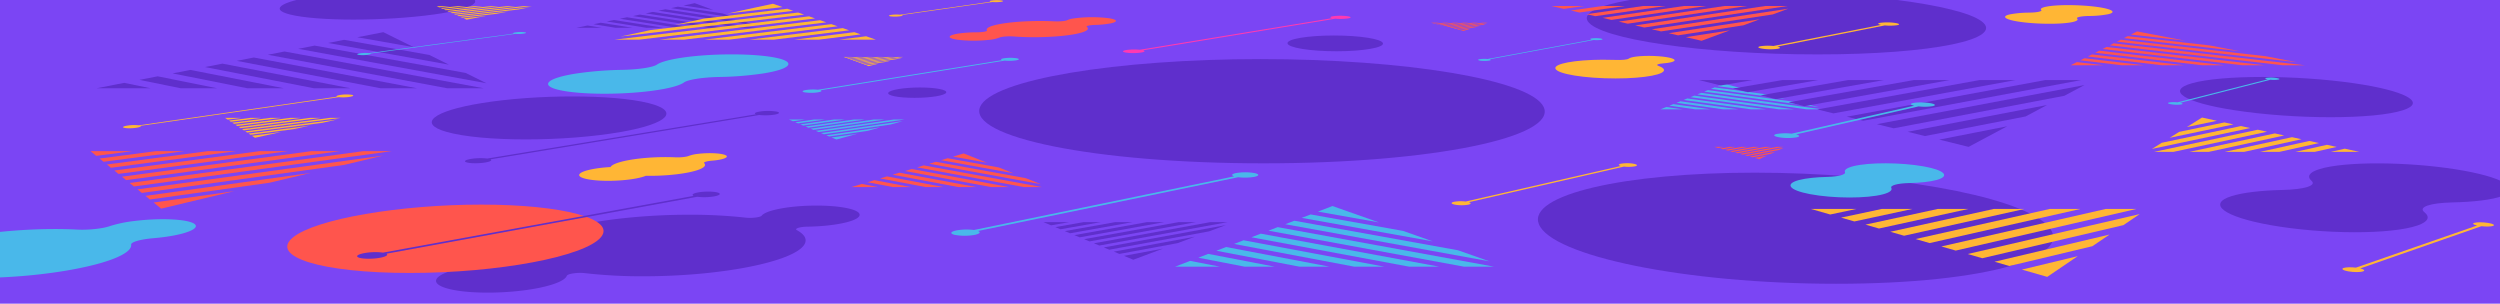 <svg id="suelo" xmlns="http://www.w3.org/2000/svg" xmlns:xlink="http://www.w3.org/1999/xlink" viewBox="0 0 1929.83 234.4"><defs><style>.cls-1{fill:none;}.cls-2{fill:#7b45f4;}.cls-3{clip-path:url(#clip-path);}.cls-4{fill:#5f2fcc;}.cls-5{fill:#49b8ea;}.cls-6{fill:#ffb635;}.cls-7{fill:#ff554d;}.cls-8{fill:#ff39b1;}</style><clipPath id="clip-path"><polygon class="cls-1" points="-151.61 0 2051.36 0 2058.78 235.02 -150.42 235.02 -151.61 0"/></clipPath></defs><title>fondo portada</title><polygon class="cls-2" points="-151.61 0 2058.78 0 2058.78 235.02 -150.42 235.02 -151.61 0"/><g class="cls-3"><path class="cls-4" d="M347.47,223.26c16.53,3.89,46.94,3.41,68.77-1.07,12.88-2.64,20.14-6.08,21.32-9.33,0.57-1.56,8.53-2.71,14.07-2a386,386,0,0,0,46.22,2.41c60-.17,115.14-11.38,123.07-24.53,2.45-4.06.16-7.84-5.83-11.1-2.12-1.15,2.25-2.58,8.23-2.67,10.85-.16,21.93-1.3,30.09-3.37,12.79-3.24,13.58-7.77,2.07-10.56-13.62-3.3-38.73-3.08-55,.37-6.9,1.46-11.12,3.26-12.53,5.08-1,1.25-7.56,2.07-12.41,1.51a388.09,388.09,0,0,0-43.64-2.25c-55.6,0-110.42,9.95-122.67,22.59-4,4.16-3.09,8.13,2,11.64,2,1.36-4.07,3-10.79,2.89a207.93,207.93,0,0,0-42.89,3.81C334.48,211.49,329.49,219,347.47,223.26Z"/><path class="cls-4" d="M993.84,33.4c-0.26-3.34,15.81-6,35.89-6s37,2.67,37.83,6-15.22,6.17-35.86,6.17S994.1,36.78,993.84,33.4Z"/><path class="cls-4" d="M371.69,79.61c42.47-6.89,101.49-6.89,129.05,0,24.24,6.06,15.65,15.74-21.06,22.2-44.1,7.76-107.67,7.76-135,0C322,95.35,334.33,85.67,371.69,79.61Z"/><path class="cls-4" d="M1692.08,64.25c22.94-6.46,80.11-6.46,125,0,39.41,5.68,56.53,14.74,38,20.79-22.24,7.25-83.67,7.25-130.5,0C1685.52,79,1671.92,69.93,1692.08,64.25Z"/><path class="cls-4" d="M250.62-3.88c36.67-4.73,85.62-4.73,106.8,0,18.54,4.14,9,10.72-22.69,15.09-37.93,5.22-90,5.22-110.82,0C206.47,6.84,218.52.26,250.62-3.88Z"/><path class="cls-4" d="M685.73,71.53c1.27-2.2,12.2-4,24.43-4s21.29,1.77,20.23,4-12,4-24.47,4S684.45,73.76,685.73,71.53Z"/><path class="cls-5" d="M480.26,53.93a271.78,271.78,0,0,0-35,2.76c-22.39,3.43-29,9-14.39,12.6,16.51,4.05,51.94,4.08,76.94.16,10.49-1.64,17.29-3.7,20.14-5.78,3-2.2,14.42-4,27-4.24a256,256,0,0,0,34.55-2.79c21-3.38,25.21-8.67,9.9-11.95-16.74-3.58-49.78-3.61-72.95-.15-9.94,1.49-16.5,3.37-19.33,5.32C504.09,52,492.73,53.71,480.26,53.93Z"/><path class="cls-6" d="M1566.59,9.75a83.76,83.76,0,0,0-14.93,1.31c-7.4,1.61-3.84,4.22,8.21,5.88,13.5,1.86,31.8,1.87,40,.08,3.47-.76,4.56-1.71,3.55-2.68s2.73-1.87,9-2A80.31,80.31,0,0,0,1627.27,11c7.06-1.6,3-4.14-9-5.72-13.26-1.74-30.9-1.76-38.93-.07-3.43.72-4.55,1.63-3.63,2.56S1572.87,9.64,1566.59,9.75Z"/><path class="cls-4" d="M1762,146.63c-16.47.38-30.73,2-39.58,4.81-18.77,6-5.93,15.9,30.11,22.31,41,7.29,93.34,7.34,113.65.29,8.47-2.94,9.79-6.61,5.22-10.31-4.81-3.89,4.26-7.07,21.61-7.47,16.64-.39,30.57-2,38.44-4.89,16.16-5.88,0-15-35.64-20.64-38.69-6.1-86-6.14-105.16-.25-8.27,2.54-10.07,5.78-6.28,9.12C1788.42,143.21,1779.09,146.24,1762,146.63Z"/><path class="cls-6" d="M1247.1,60.55c22.74,0,39.33-3.2,37.24-7.1-0.49-.91-1.94-1.79-4.15-2.59s-0.49-1.61,3.66-1.93c1.19-.09,2.33-0.21,3.37-0.36,6.61-.93,7.31-2.68,1.63-4-6.44-1.48-18.24-1.87-25.85-.9-3.1.4-5,1-5.72,1.58-0.88.78-5.33,1.22-10.11,1-3.34-.12-6.78-0.18-10.27-0.16-21.5.11-37.51,3.11-36.24,6.85C1202.06,57.12,1223.19,60.56,1247.1,60.55Z"/><path class="cls-5" d="M-16.8,214.51c46.2,0,96.75-8.58,112.92-18.88,3.75-2.39,5.37-4.66,5.11-6.75s7.26-4.14,17.13-5c2.84-.24,5.69-0.55,8.5-0.92,17.74-2.38,27.85-6.83,23.21-10.14-5.22-3.73-26.32-4.7-46.12-2.25a100.06,100.06,0,0,0-19.24,4c-5.7,2-16.75,3.1-25.25,2.65-5.92-.31-12.39-0.46-19.34-0.42-42.84.27-90.58,7.93-108.63,17.64C-88.72,205.31-65.38,214.54-16.8,214.51Z"/><polygon class="cls-4" points="508.23 8.28 513.57 7.17 574.35 16.43 583.54 19.82 508.23 8.28"/><polygon class="cls-4" points="488.49 12.39 493.93 11.26 559.58 21.44 546.55 21.44 488.49 12.39"/><polygon class="cls-4" points="498.41 10.32 503.8 9.2 583.37 21.44 570.35 21.44 498.41 10.32"/><polygon class="cls-4" points="557.91 10.39 566.84 13.68 517.96 6.25 523.25 5.15 557.91 10.39"/><polygon class="cls-4" points="468.34 16.58 473.89 15.43 511.98 21.44 498.96 21.44 468.34 16.58"/><polygon class="cls-4" points="527.6 4.25 536.27 2.44 550.62 7.71 527.6 4.25"/><polygon class="cls-4" points="464.38 21.44 445.01 21.44 453.45 19.68 464.38 21.44"/><polygon class="cls-4" points="478.46 14.48 483.96 13.33 535.78 21.44 522.75 21.44 478.46 14.48"/><polygon class="cls-4" points="458.12 18.71 463.72 17.55 488.18 21.44 475.16 21.44 458.12 18.71"/><path class="cls-4" d="M1225.63,16.38c-8.15-12.92,50-22.82,129.34-22.82s157.14,9.9,174.62,22.82C1548.21,30.14,1492,42,1403,42S1234.32,30.14,1225.63,16.38Z"/><path class="cls-7" d="M226.31,183.14c17.71-14.19,82.35-25.2,145.13-25.2s104.38,11,92.41,25.2c-12.59,14.91-78.93,27.56-147.61,27.56S207.7,198.05,226.31,183.14Z"/><path class="cls-4" d="M1187.89,173c-8.93-22.63,66-39.72,166.66-39.72S1555.2,150.36,1579.48,173c26.34,24.56-45.26,46.05-162,46.05S1197.58,197.55,1187.89,173Z"/><polygon class="cls-6" points="1518.92 196.09 1530.2 199.33 1639.15 173.78 1651.71 165.25 1518.92 196.09"/><polygon class="cls-6" points="1478.7 184.52 1489.55 187.64 1605.98 161.29 1582.32 161.29 1478.7 184.52"/><polygon class="cls-6" points="1498.61 190.25 1509.68 193.43 1649.21 161.29 1625.55 161.29 1498.61 190.25"/><polygon class="cls-6" points="1615.19 190.05 1628.47 181.04 1539.63 202.04 1551.14 205.34 1615.19 190.05"/><polygon class="cls-6" points="1440 173.4 1450.44 176.4 1519.51 161.29 1495.86 161.29 1440 173.4"/><polygon class="cls-6" points="1560.75 208.11 1580.32 213.73 1603.9 197.72 1560.75 208.11"/><polygon class="cls-6" points="1433.05 161.29 1397.86 161.29 1412.79 165.58 1433.05 161.29"/><polygon class="cls-6" points="1459.16 178.91 1469.81 181.97 1562.74 161.29 1539.09 161.29 1459.16 178.91"/><polygon class="cls-6" points="1421.19 167.99 1431.44 170.94 1476.28 161.29 1452.62 161.29 1421.19 167.99"/><polygon class="cls-6" points="664.32 48.78 665.48 49.2 691.74 45.74 696.59 44.52 664.32 48.78"/><polygon class="cls-6" points="660.09 47.23 661.24 47.65 689.4 43.95 685.06 43.95 660.09 47.23"/><polygon class="cls-6" points="662.2 48 663.36 48.42 697.35 43.95 693 43.95 662.2 48"/><polygon class="cls-6" points="682.81 47.97 687.71 46.75 666.44 49.55 667.6 49.98 682.81 47.97"/><polygon class="cls-6" points="655.89 45.68 657.04 46.1 673.52 43.95 669.17 43.95 655.89 45.68"/><polygon class="cls-6" points="668.57 50.34 670.51 51.05 678.74 48.99 668.57 50.34"/><polygon class="cls-6" points="657.63 43.95 651.17 43.95 652.86 44.57 657.63 43.95"/><polygon class="cls-6" points="657.99 46.45 659.14 46.88 681.46 43.95 677.12 43.95 657.99 46.45"/><polygon class="cls-6" points="653.8 44.92 654.95 45.34 665.58 43.95 661.23 43.95 653.8 44.92"/><polygon class="cls-5" points="633.78 102.71 635.99 103.64 687.45 96.11 696.87 93.49 633.78 102.71"/><polygon class="cls-5" points="625.75 99.33 627.93 100.25 682.97 92.26 674.56 92.26 625.75 99.33"/><polygon class="cls-5" points="629.75 101.01 631.95 101.94 698.34 92.26 689.93 92.26 629.75 101.01"/><polygon class="cls-5" points="669.99 100.96 679.59 98.29 637.83 104.42 640.07 105.36 669.99 100.96"/><polygon class="cls-5" points="617.82 95.99 619.98 96.9 652.22 92.26 643.81 92.26 617.82 95.99"/><polygon class="cls-5" points="641.92 106.14 645.65 107.71 661.97 103.18 641.92 106.14"/><polygon class="cls-5" points="621.48 92.26 608.96 92.26 612.13 93.59 621.48 92.26"/><polygon class="cls-5" points="621.77 97.65 623.94 98.57 667.6 92.26 659.18 92.26 621.77 97.65"/><polygon class="cls-5" points="613.9 94.34 616.04 95.24 636.85 92.26 628.44 92.26 613.9 94.34"/><polygon class="cls-6" points="189.37 101.4 190.76 102.32 248.68 94.83 260.35 92.22 189.37 101.4"/><polygon class="cls-6" points="184.31 98.03 185.69 98.95 247.56 91 239.17 91 184.31 98.03"/><polygon class="cls-6" points="186.83 99.71 188.22 100.63 262.9 91 254.51 91 186.83 99.71"/><polygon class="cls-6" points="227.02 99.65 238.92 97 191.92 103.09 193.33 104.03 227.02 99.65"/><polygon class="cls-6" points="179.32 94.71 180.68 95.61 216.9 91 208.5 91 179.32 94.71"/><polygon class="cls-6" points="194.49 104.81 196.84 106.37 217.07 101.86 194.49 104.81"/><polygon class="cls-6" points="186.23 91 173.75 91 175.74 92.33 186.23 91"/><polygon class="cls-6" points="181.81 96.36 183.18 97.28 232.23 91 223.84 91 181.81 96.36"/><polygon class="cls-6" points="176.85 93.07 178.2 93.97 201.56 91 193.17 91 176.85 93.07"/><polygon class="cls-6" points="352.73 11.84 354.13 12.47 399.91 7.38 408.9 5.61 352.73 11.84"/><polygon class="cls-6" points="347.67 9.56 349.05 10.18 398.03 4.78 391.1 4.78 347.67 9.56"/><polygon class="cls-6" points="350.19 10.7 351.58 11.32 410.7 4.78 403.77 4.78 350.19 10.7"/><polygon class="cls-6" points="383.27 10.66 392.41 8.86 355.28 12.99 356.69 13.63 383.27 10.66"/><polygon class="cls-6" points="342.66 7.3 344.03 7.92 372.7 4.78 365.77 4.78 342.66 7.3"/><polygon class="cls-6" points="357.85 14.15 360.19 15.21 375.65 12.16 357.85 14.15"/><polygon class="cls-6" points="347.37 4.78 337.06 4.78 339.06 5.68 347.37 4.78"/><polygon class="cls-6" points="345.16 8.43 346.53 9.05 385.36 4.78 378.43 4.78 345.16 8.43"/><polygon class="cls-6" points="340.18 6.18 341.54 6.8 360.03 4.78 353.1 4.78 340.18 6.18"/><polygon class="cls-7" points="1121.78 21.84 1123.27 22.22 1144.7 19.15 1148.11 18.08 1121.78 21.84"/><polygon class="cls-7" points="1116.33 20.47 1117.82 20.84 1140.81 17.57 1136.72 17.57 1116.33 20.47"/><polygon class="cls-7" points="1119.05 21.15 1120.54 21.53 1148.28 17.57 1144.19 17.57 1119.05 21.15"/><polygon class="cls-7" points="1138.41 21.13 1141.86 20.04 1124.51 22.53 1126.02 22.91 1138.41 21.13"/><polygon class="cls-7" points="1110.91 19.1 1112.39 19.48 1125.86 17.57 1121.77 17.57 1110.91 19.1"/><polygon class="cls-7" points="1127.26 23.22 1129.76 23.85 1135.55 22.03 1127.26 23.22"/><polygon class="cls-7" points="1110.91 17.57 1104.82 17.57 1107.01 18.12 1110.91 17.57"/><polygon class="cls-7" points="1113.62 19.78 1115.1 20.16 1133.33 17.57 1129.24 17.57 1113.62 19.78"/><polygon class="cls-7" points="1108.22 18.43 1109.69 18.8 1118.38 17.57 1114.29 17.57 1108.22 18.43"/><polygon class="cls-7" points="1346.88 119.82 1348.96 120.39 1373.28 115.76 1376.76 114.14 1346.88 119.82"/><polygon class="cls-7" points="1339.29 117.75 1341.36 118.31 1367.46 113.38 1362.44 113.38 1339.29 117.75"/><polygon class="cls-7" points="1343.08 118.78 1345.15 119.35 1376.63 113.38 1371.62 113.38 1343.08 118.78"/><polygon class="cls-7" points="1366.87 118.75 1370.39 117.11 1350.69 120.87 1352.79 121.44 1366.87 118.75"/><polygon class="cls-7" points="1331.77 115.69 1333.82 116.25 1349.12 113.38 1344.1 113.38 1331.77 115.69"/><polygon class="cls-7" points="1354.52 121.92 1358.02 122.87 1363.94 120.11 1354.52 121.92"/><polygon class="cls-7" points="1330.77 113.38 1323.31 113.38 1326.34 114.21 1330.77 113.38"/><polygon class="cls-7" points="1335.52 116.72 1337.58 117.28 1358.29 113.38 1353.27 113.38 1335.52 116.72"/><polygon class="cls-7" points="1328.03 114.67 1330.07 115.23 1339.94 113.38 1334.93 113.38 1328.03 114.67"/><polygon class="cls-7" points="1275.09 22.59 1282.2 24.24 1368.44 11.14 1380.44 6.7 1275.09 22.59"/><polygon class="cls-7" points="1249.57 16.69 1256.48 18.29 1348.59 4.62 1331.4 4.62 1249.57 16.69"/><polygon class="cls-7" points="1262.24 19.62 1269.25 21.24 1379.99 4.62 1362.81 4.62 1262.24 19.62"/><polygon class="cls-7" points="1345.82 19.52 1358.31 14.89 1288.12 25.61 1295.33 27.28 1345.82 19.52"/><polygon class="cls-7" points="1224.74 10.94 1231.46 12.5 1285.78 4.62 1268.59 4.62 1224.74 10.94"/><polygon class="cls-7" points="1301.34 28.67 1313.51 31.48 1335.28 23.42 1301.34 28.67"/><polygon class="cls-7" points="1222.97 4.62 1197.41 4.62 1207.13 6.87 1222.97 4.62"/><polygon class="cls-7" points="1237.07 13.79 1243.89 15.37 1317.18 4.62 1300 4.62 1237.07 13.79"/><polygon class="cls-7" points="1212.58 8.13 1219.21 9.66 1254.37 4.62 1237.19 4.62 1212.58 8.13"/><polygon class="cls-7" points="106.13 146.18 109.5 148.92 265.66 127.29 296.01 120.04 106.13 146.18"/><polygon class="cls-7" points="94.11 136.4 97.36 139.04 262.42 116.66 240.53 116.66 94.11 136.4"/><polygon class="cls-7" points="100.07 141.25 103.37 143.94 302.42 116.66 280.53 116.66 100.07 141.25"/><polygon class="cls-7" points="207.96 141.08 239.9 133.45 112.31 151.2 115.73 153.99 207.96 141.08"/><polygon class="cls-7" points="82.51 126.96 85.64 129.51 182.41 116.66 160.52 116.66 82.51 126.96"/><polygon class="cls-7" points="118.59 156.32 124.41 161.05 180.84 147.56 118.59 156.32"/><polygon class="cls-7" points="102.4 116.66 69.84 116.66 74.33 120.31 102.4 116.66"/><polygon class="cls-7" points="88.26 131.64 91.45 134.24 222.41 116.66 200.52 116.66 88.26 131.64"/><polygon class="cls-7" points="76.86 122.37 79.94 124.87 142.41 116.66 120.52 116.66 76.86 122.37"/><polygon class="cls-7" points="717.28 126.41 722.34 124.89 791.85 137.55 803.47 142.17 717.28 126.41"/><polygon class="cls-7" points="698.54 132.02 703.71 130.47 778.91 144.4 765.07 144.4 698.54 132.02"/><polygon class="cls-7" points="707.96 129.2 713.08 127.67 804.19 144.4 790.35 144.4 707.96 129.2"/><polygon class="cls-7" points="771.11 129.29 782.38 133.78 726.51 123.65 731.52 122.15 771.11 129.29"/><polygon class="cls-7" points="679.4 137.75 684.68 136.17 728.34 144.4 714.51 144.4 679.4 137.75"/><polygon class="cls-7" points="735.64 120.91 743.86 118.45 761.92 125.64 735.64 120.91"/><polygon class="cls-7" points="677.78 144.4 657.21 144.4 665.24 141.99 677.78 144.4"/><polygon class="cls-7" points="689.02 134.87 694.24 133.31 753.63 144.4 739.79 144.4 689.02 134.87"/><polygon class="cls-7" points="669.67 140.66 675.01 139.06 703.06 144.4 689.23 144.4 669.67 140.66"/><polygon class="cls-6" points="620.7 11.28 616.1 9.68 502.26 23.19 479.04 28.18 620.7 11.28"/><polygon class="cls-6" points="637.83 17.26 633.09 15.61 509.17 30.6 528.14 30.6 637.83 17.26"/><polygon class="cls-6" points="629.2 14.25 624.54 12.62 474.5 30.6 493.47 30.6 629.2 14.25"/><polygon class="cls-6" points="543.35 14.35 521.08 19.14 612.32 8.36 607.78 6.77 543.35 14.35"/><polygon class="cls-6" points="655.45 23.41 650.58 21.71 578.5 30.6 597.47 30.6 655.45 23.41"/><polygon class="cls-6" points="604.06 5.47 596.65 2.89 561.4 10.47 604.06 5.47"/><polygon class="cls-6" points="647.84 30.6 676.05 30.6 668.58 27.99 647.84 30.6"/><polygon class="cls-6" points="646.57 20.31 641.77 18.64 543.84 30.6 562.81 30.6 646.57 20.31"/><polygon class="cls-6" points="664.45 26.55 659.51 24.83 613.17 30.6 632.14 30.6 664.45 26.55"/><polygon class="cls-6" points="1736.98 98.84 1729.9 97.3 1668.71 110.22 1661.15 114.96 1736.98 98.84"/><polygon class="cls-6" points="1763.24 104.57 1755.99 102.99 1690.04 117.24 1704.96 117.24 1763.24 104.57"/><polygon class="cls-6" points="1750.03 101.69 1742.87 100.13 1662.77 117.24 1677.69 117.24 1750.03 101.69"/><polygon class="cls-6" points="1682.18 101.79 1674.86 106.37 1724.07 96.03 1717.07 94.5 1682.18 101.79"/><polygon class="cls-6" points="1790.1 110.43 1782.69 108.81 1744.57 117.24 1759.49 117.24 1790.1 110.43"/><polygon class="cls-6" points="1711.3 93.24 1699.82 90.74 1688.13 98.06 1711.3 93.24"/><polygon class="cls-6" points="1799.11 117.24 1821.3 117.24 1810.01 114.77 1799.11 117.24"/><polygon class="cls-6" points="1776.59 107.48 1769.27 105.89 1717.31 117.24 1732.23 117.24 1776.59 107.48"/><polygon class="cls-6" points="1803.77 113.41 1796.27 111.78 1771.84 117.24 1786.76 117.24 1803.77 113.41"/><polygon class="cls-5" points="992.12 173.08 999.11 170.39 1125.49 193.2 1149.65 201.71 992.12 173.08"/><polygon class="cls-5" points="966 183.15 973.24 180.36 1110.88 205.84 1087.72 205.84 966 183.15"/><polygon class="cls-5" points="979.17 178.07 986.29 175.33 1153.2 205.84 1130.04 205.84 979.17 178.07"/><polygon class="cls-5" points="1083.05 178.24 1106 186.33 1004.85 168.18 1011.72 165.53 1083.05 178.24"/><polygon class="cls-5" points="938.96 193.57 946.45 190.68 1026.22 205.84 1003.06 205.84 938.96 193.57"/><polygon class="cls-5" points="1017.36 163.35 1028.55 159.04 1064.52 171.71 1017.36 163.35"/><polygon class="cls-5" points="941.57 205.84 907.12 205.84 918.7 201.38 941.57 205.84"/><polygon class="cls-5" points="952.6 188.31 959.96 185.48 1068.55 205.84 1045.39 205.84 952.6 188.31"/><polygon class="cls-5" points="925.07 198.93 932.7 195.98 983.9 205.84 960.74 205.84 925.07 198.93"/><polygon class="cls-7" points="1634.08 32.19 1637.06 30.67 1748.95 43.41 1773.23 48.1 1634.08 32.19"/><polygon class="cls-7" points="1623.02 37.83 1626.07 36.27 1747.9 50.36 1730.91 50.36 1623.02 37.83"/><polygon class="cls-7" points="1628.59 34.99 1631.6 33.45 1778.95 50.36 1761.96 50.36 1628.59 34.99"/><polygon class="cls-7" points="1705.85 35.09 1729.23 39.6 1639.51 29.42 1642.45 27.92 1705.85 35.09"/><polygon class="cls-7" points="1611.67 43.62 1614.8 42.02 1685.81 50.36 1668.82 50.36 1611.67 43.62"/><polygon class="cls-7" points="1644.87 26.69 1649.68 24.24 1686.86 31.42 1644.87 26.69"/><polygon class="cls-7" points="1623.71 50.36 1598.44 50.36 1603.23 47.91 1623.71 50.36"/><polygon class="cls-7" points="1617.38 40.7 1620.47 39.13 1716.86 50.36 1699.87 50.36 1617.38 40.7"/><polygon class="cls-7" points="1605.88 46.56 1609.06 44.95 1654.76 50.36 1637.77 50.36 1605.88 46.56"/><polygon class="cls-5" points="1315.53 70.73 1318.39 69.57 1389.7 79.22 1403.92 82.73 1315.53 70.73"/><polygon class="cls-5" points="1304.94 75.02 1307.85 73.84 1385.12 84.42 1373.36 84.42 1304.94 75.02"/><polygon class="cls-5" points="1310.26 72.86 1313.15 71.69 1406.6 84.42 1394.84 84.42 1310.26 72.86"/><polygon class="cls-5" points="1364.23 72.94 1378.08 76.36 1320.75 68.62 1323.59 67.47 1364.23 72.94"/><polygon class="cls-5" points="1294.15 79.38 1297.12 78.17 1342.15 84.42 1330.39 84.42 1294.15 79.38"/><polygon class="cls-5" points="1325.93 66.53 1330.6 64.64 1352.91 70.14 1325.93 66.53"/><polygon class="cls-5" points="1299.18 84.42 1281.69 84.42 1286.2 82.59 1299.18 84.42"/><polygon class="cls-5" points="1299.57 77.19 1302.51 76 1363.63 84.42 1351.88 84.42 1299.57 77.19"/><polygon class="cls-5" points="1288.69 81.59 1291.68 80.37 1320.66 84.42 1308.91 84.42 1288.69 81.59"/><polygon class="cls-4" points="1448.82 95.84 1461.76 99.05 1593.54 73.95 1609.09 65.66 1448.82 95.84"/><polygon class="cls-4" points="1402.86 84.45 1415.23 87.52 1555.76 61.82 1527.99 61.82 1402.86 84.45"/><polygon class="cls-4" points="1425.58 90.08 1438.22 93.22 1606.5 61.82 1578.73 61.82 1425.58 90.08"/><polygon class="cls-4" points="1563.65 89.89 1580.25 81.04 1472.6 101.73 1485.86 105.02 1563.65 89.89"/><polygon class="cls-4" points="1358.95 73.58 1370.77 76.5 1454.28 61.82 1426.51 61.82 1358.95 73.58"/><polygon class="cls-4" points="1496.96 107.77 1519.61 113.38 1549.46 97.46 1496.96 107.77"/><polygon class="cls-4" points="1352.79 61.82 1311.5 61.82 1328.27 65.97 1352.79 61.82"/><polygon class="cls-4" points="1380.66 78.95 1392.75 81.95 1505.02 61.82 1477.25 61.82 1380.66 78.95"/><polygon class="cls-4" points="1337.73 68.31 1349.28 71.18 1403.54 61.82 1375.77 61.82 1337.73 68.31"/><polygon class="cls-4" points="230.22 37.68 242.87 35.2 359.46 56.31 375.53 64.27 230.22 37.68"/><polygon class="cls-4" points="182.73 46.97 195.92 44.39 322.01 68.15 293.87 68.15 182.73 46.97"/><polygon class="cls-4" points="206.72 42.27 219.64 39.75 373.44 68.15 345.3 68.15 206.72 42.27"/><polygon class="cls-4" points="331.44 42.43 346.56 49.92 253.24 33.17 265.64 30.75 331.44 42.43"/><polygon class="cls-4" points="133.2 56.66 146.96 53.97 219.15 68.15 191.01 68.15 133.2 56.66"/><polygon class="cls-4" points="275.8 28.76 295.91 24.83 319.31 36.42 275.8 28.76"/><polygon class="cls-4" points="116.29 68.15 74.43 68.15 95.87 63.96 116.29 68.15"/><polygon class="cls-4" points="158.23 51.76 171.7 49.13 270.58 68.15 242.44 68.15 158.23 51.76"/><polygon class="cls-4" points="107.63 61.66 121.69 58.91 167.72 68.15 139.58 68.15 107.63 61.66"/><polygon class="cls-4" points="852.07 190.99 856.29 192.76 933.31 178.6 946.27 173.75 852.07 190.99"/><polygon class="cls-4" points="836.85 184.62 840.98 186.35 923.17 171.47 909.79 171.47 836.85 184.62"/><polygon class="cls-4" points="844.42 187.79 848.6 189.54 947.63 171.47 934.25 171.47 844.42 187.79"/><polygon class="cls-4" points="909.07 187.68 922.43 182.68 859.81 194.23 864.08 196.02 909.07 187.68"/><polygon class="cls-4" points="821.95 178.38 826 180.08 874.26 171.47 860.88 171.47 821.95 178.38"/><polygon class="cls-4" points="867.63 197.5 874.81 200.51 897.84 191.88 867.63 197.5"/><polygon class="cls-4" points="825.35 171.47 805.44 171.47 811.33 173.94 825.35 171.47"/><polygon class="cls-4" points="829.36 181.49 833.45 183.2 898.72 171.47 885.33 171.47 829.36 181.49"/><polygon class="cls-4" points="814.62 175.32 818.62 176.99 849.8 171.47 836.42 171.47 814.62 175.32"/><path class="cls-5" d="M1387,106c2.69-.62,2.33-1.56-0.56-2.26l94.59-21.61a40.25,40.25,0,0,0,11-.23c2.84-.65,1.68-1.7-2.57-2.35s-10-.64-12.81,0c-2.45.56-2,1.41,0.91,2.05L1383,103.17a41.05,41.05,0,0,0-11.54.26c-3.14.71-2.21,1.87,2.1,2.59A42.37,42.37,0,0,0,1387,106Z"/><path class="cls-6" d="M694.86,12.56c1.94-.28,2.46-0.7,1.39-1l69.86-10a30.09,30.09,0,0,0,6.4-.11c2.14-.31,2.37-0.8.51-1.11a28.71,28.71,0,0,0-7.24,0c-1.84.26-2.28,0.67-1.19,1l-69.85,10a30.43,30.43,0,0,0-6.57.12c-2.26.32-2.61,0.85-.76,1.17A28.65,28.65,0,0,0,694.86,12.56Z"/><path class="cls-6" d="M1372.4,37.64c2.34-.46,2.06-1.17-0.43-1.7l83-16.32a40.37,40.37,0,0,0,9.6-.18c2.51-.49,1.55-1.29-2.13-1.79a42.32,42.32,0,0,0-11.17,0c-2.16.42-1.78,1.07,0.7,1.56l-83,16.29a41.07,41.07,0,0,0-10,.19c-2.74.53-2,1.4,1.76,1.94A42.32,42.32,0,0,0,1372.4,37.64Z"/><path class="cls-8" d="M880.89,40.57c2.88-.47,3.38-1.19,1.47-1.72l148.43-24.43a43,43,0,0,0,9.66-.17c3-.48,2.81-1.26-0.33-1.74a42.56,42.56,0,0,0-11,0c-2.55.41-2.81,1-.85,1.52L879.8,38.41a44,44,0,0,0-10.28.19c-3.35.54-3.54,1.42-.4,2A42.49,42.49,0,0,0,880.89,40.57Z"/><path class="cls-5" d="M752.39,181.3c4-.81,4.9-2.05,2.59-3l200.86-41.5a43.53,43.53,0,0,0,12.52-.29c3.93-.81,3.9-2.11,0-2.91a42.7,42.7,0,0,0-14.24,0c-3.39.69-3.88,1.74-1.45,2.54l-200.85,41.4a44.92,44.92,0,0,0-13.59.34c-4.62.94-5.21,2.46-1.3,3.41A42.58,42.58,0,0,0,752.39,181.3Z"/><path class="cls-5" d="M1684.07,80.59c1.33-.33.81-0.85-1.07-1.23l69.63-17.8a23.1,23.1,0,0,0,6.25-.13c1.43-.36.43-0.94-2.22-1.3a25.17,25.17,0,0,0-7.38,0c-1.23.31-.67,0.78,1.19,1.13L1680.8,79a23.44,23.44,0,0,0-6.5.14c-1.55.39-.62,1,2.07,1.41A25.21,25.21,0,0,0,1684.07,80.59Z"/><path class="cls-5" d="M283.6,42.33c2.11-.28,3-0.72,2.28-1L397.69,26.14a28,28,0,0,0,6.12-.11c2.28-.31,2.92-0.8,1.43-1.11a25.34,25.34,0,0,0-6.82,0c-2,.26-2.71.66-1.94,1L284.69,41a28.38,28.38,0,0,0-6.36.12c-2.46.33-3.28,0.86-1.82,1.19A25.22,25.22,0,0,0,283.6,42.33Z"/><path class="cls-6" d="M1133.41,158c2.31-.52,2.4-1.32.44-1.92l119.75-27.49a29.19,29.19,0,0,0,8.51-.2c2.41-.55,1.9-1.43-1.12-2a29.78,29.78,0,0,0-9.82,0c-2.08.47-2,1.19,0,1.73l-119.77,27.44a29.82,29.82,0,0,0-9,.22c-2.69.61-2.41,1.59,0.64,2.2A29.79,29.79,0,0,0,1133.41,158Z"/><path class="cls-6" d="M1824.09,209.5c1.82-.62.84-1.58-2.1-2.29l93.44-32.59c3.59,0.4,7.36.32,9-.23,1.88-.65.14-1.69-3.88-2.33s-8.78-.64-10.67,0c-1.63.55-.59,1.4,2.29,2l-93.54,32.53c-3.71-.44-7.7-0.36-9.52.26-2.13.72-.5,1.89,3.64,2.62S1822,210.23,1824.09,209.5Z"/><path class="cls-6" d="M105,98.66c2.92-.42,4.31-1.06,3.54-1.54L261.49,75a33.11,33.11,0,0,0,8-.16c3.08-.44,4.11-1.16,2.3-1.6a29.46,29.46,0,0,0-8.84,0c-2.65.38-3.79,1-2.92,1.4L107.14,96.72a33.75,33.75,0,0,0-8.41.17c-3.4.49-4.76,1.27-3,1.76S101.62,99.15,105,98.66Z"/><path class="cls-5" d="M631.29,71.29c2.73-.44,3.52-1.1,2.12-1.6L775.57,46.78a36.23,36.23,0,0,0,8.56-.16c2.86-.46,3.14-1.19.64-1.65a34.63,34.63,0,0,0-9.68,0c-2.46.39-3,1-1.56,1.44L631.39,69.27a37,37,0,0,0-9,.18c-3.18.5-3.77,1.32-1.3,1.83A34.52,34.52,0,0,0,631.29,71.29Z"/><path class="cls-4" d="M374.53,125.44c4.06-.66,5.63-1.68,4.08-2.44L586.07,88.77a45.6,45.6,0,0,0,11.59-.24c4.09-.67,4.88-1.75,1.77-2.41a42.51,42.51,0,0,0-13,0c-3.52.57-4.62,1.45-2.9,2.11L376.16,122.37a46.93,46.93,0,0,0-12.5.28c-4.72.77-6.15,2-3.15,2.79S369.8,126.21,374.53,125.44Z"/><path class="cls-5" d="M1149.63,46.78c1.52-.28,1.57-0.71.25-1l80.34-14.91a24.18,24.18,0,0,0,5.75-.11c1.65-.3,1.33-0.79-0.69-1.09a24.57,24.57,0,0,0-6.64,0c-1.42.26-1.39,0.65-.07,1l-80.35,14.89a24.53,24.53,0,0,0-6,.12c-1.77.32-1.56,0.85,0.47,1.17A24.57,24.57,0,0,0,1149.63,46.78Z"/><path class="cls-4" d="M293.27,199c4.74-.86,6.7-2.18,5.07-3.16l239.88-43.94a45.91,45.91,0,0,0,13.1-.31c4.68-.85,5.68-2.23,2.26-3.07s-10-.84-14.63,0c-4,.73-5.37,1.84-3.5,2.68L295.66,195a47.43,47.43,0,0,0-14.27.36c-5.51,1-7.36,2.61-4.09,3.61S287.74,200,293.27,199Z"/><path class="cls-5" d="M1410.42,136.57c-8.53.19-16.31,1-21.69,2.4-11.32,3-7.76,7.79,8.34,10.87,18.1,3.46,44,3.49,56.56.14,5.28-1.41,7.27-3.18,6.32-5s4.75-3.46,13.68-3.66c8.58-.19,16.28-1,21.4-2.42,10.62-2.94,6.06-7.57-10.07-10.45-17.71-3.16-42.33-3.19-54.38-.13-5.16,1.31-7.19,3-6.38,4.67S1419.29,136.38,1410.42,136.57Z"/><path class="cls-7" d="M739.34,30.7a108.36,108.36,0,0,0,24.12.07A30.1,30.1,0,0,0,771.52,29c1.63-.75,6.92-1.15,11.14-0.83,5.2,0.39,11.12.59,17.44,0.54,20-.14,37.2-2.74,39.43-5.93,0.49-.69.26-1.36-0.57-2s1.81-1.4,6.16-1.53a76.64,76.64,0,0,0,12.14-1.19c6.08-1.24,5.43-3-1.41-4a103.42,103.42,0,0,0-27.61.26,15.88,15.88,0,0,0-4.4,1.25c-1.26.68-5.78,1.09-10,.89-3.43-.16-7.08-0.25-10.9-0.25-20.6,0-39,2.69-41.08,6a1.11,1.11,0,0,0,0,1.28c0.49,0.74-3.4,1.43-8.09,1.45a100.12,100.12,0,0,0-13.71.93C731.2,27.23,730.58,29.46,739.34,30.7Z"/><path class="cls-6" d="M447.6,134.09c-2.87,3,6.88,5.49,21.8,5.49,12.1,0,23.73-1.63,29.07-3.85,1,0,2.07,0,3.13,0,19.61,0,38.35-3.21,42-7.12a1.69,1.69,0,0,0,0-2.61c-0.76-.78,1.82-1.62,5.87-1.95,1.16-.09,2.31-0.21,3.42-0.36,7-.94,10.08-2.7,7-4-3.49-1.5-13.17-1.9-21.13-.91a29,29,0,0,0-7.16,1.6c-1.84.78-6.32,1.23-10.21,1.06-2.72-.12-5.61-0.18-8.66-0.17-18.76.11-36.75,3.13-40.81,6.9a3.19,3.19,0,0,0-.63.77C459.81,129.6,449.92,131.64,447.6,134.09Z"/></g><path class="cls-4" d="M756.53,82.55C765.35,61.44,862,45.62,973,45.62s208.55,15.82,218.58,36.93c11,23.12-85.39,43.53-216.26,43.53S746.87,105.67,756.53,82.55Z"/></svg>